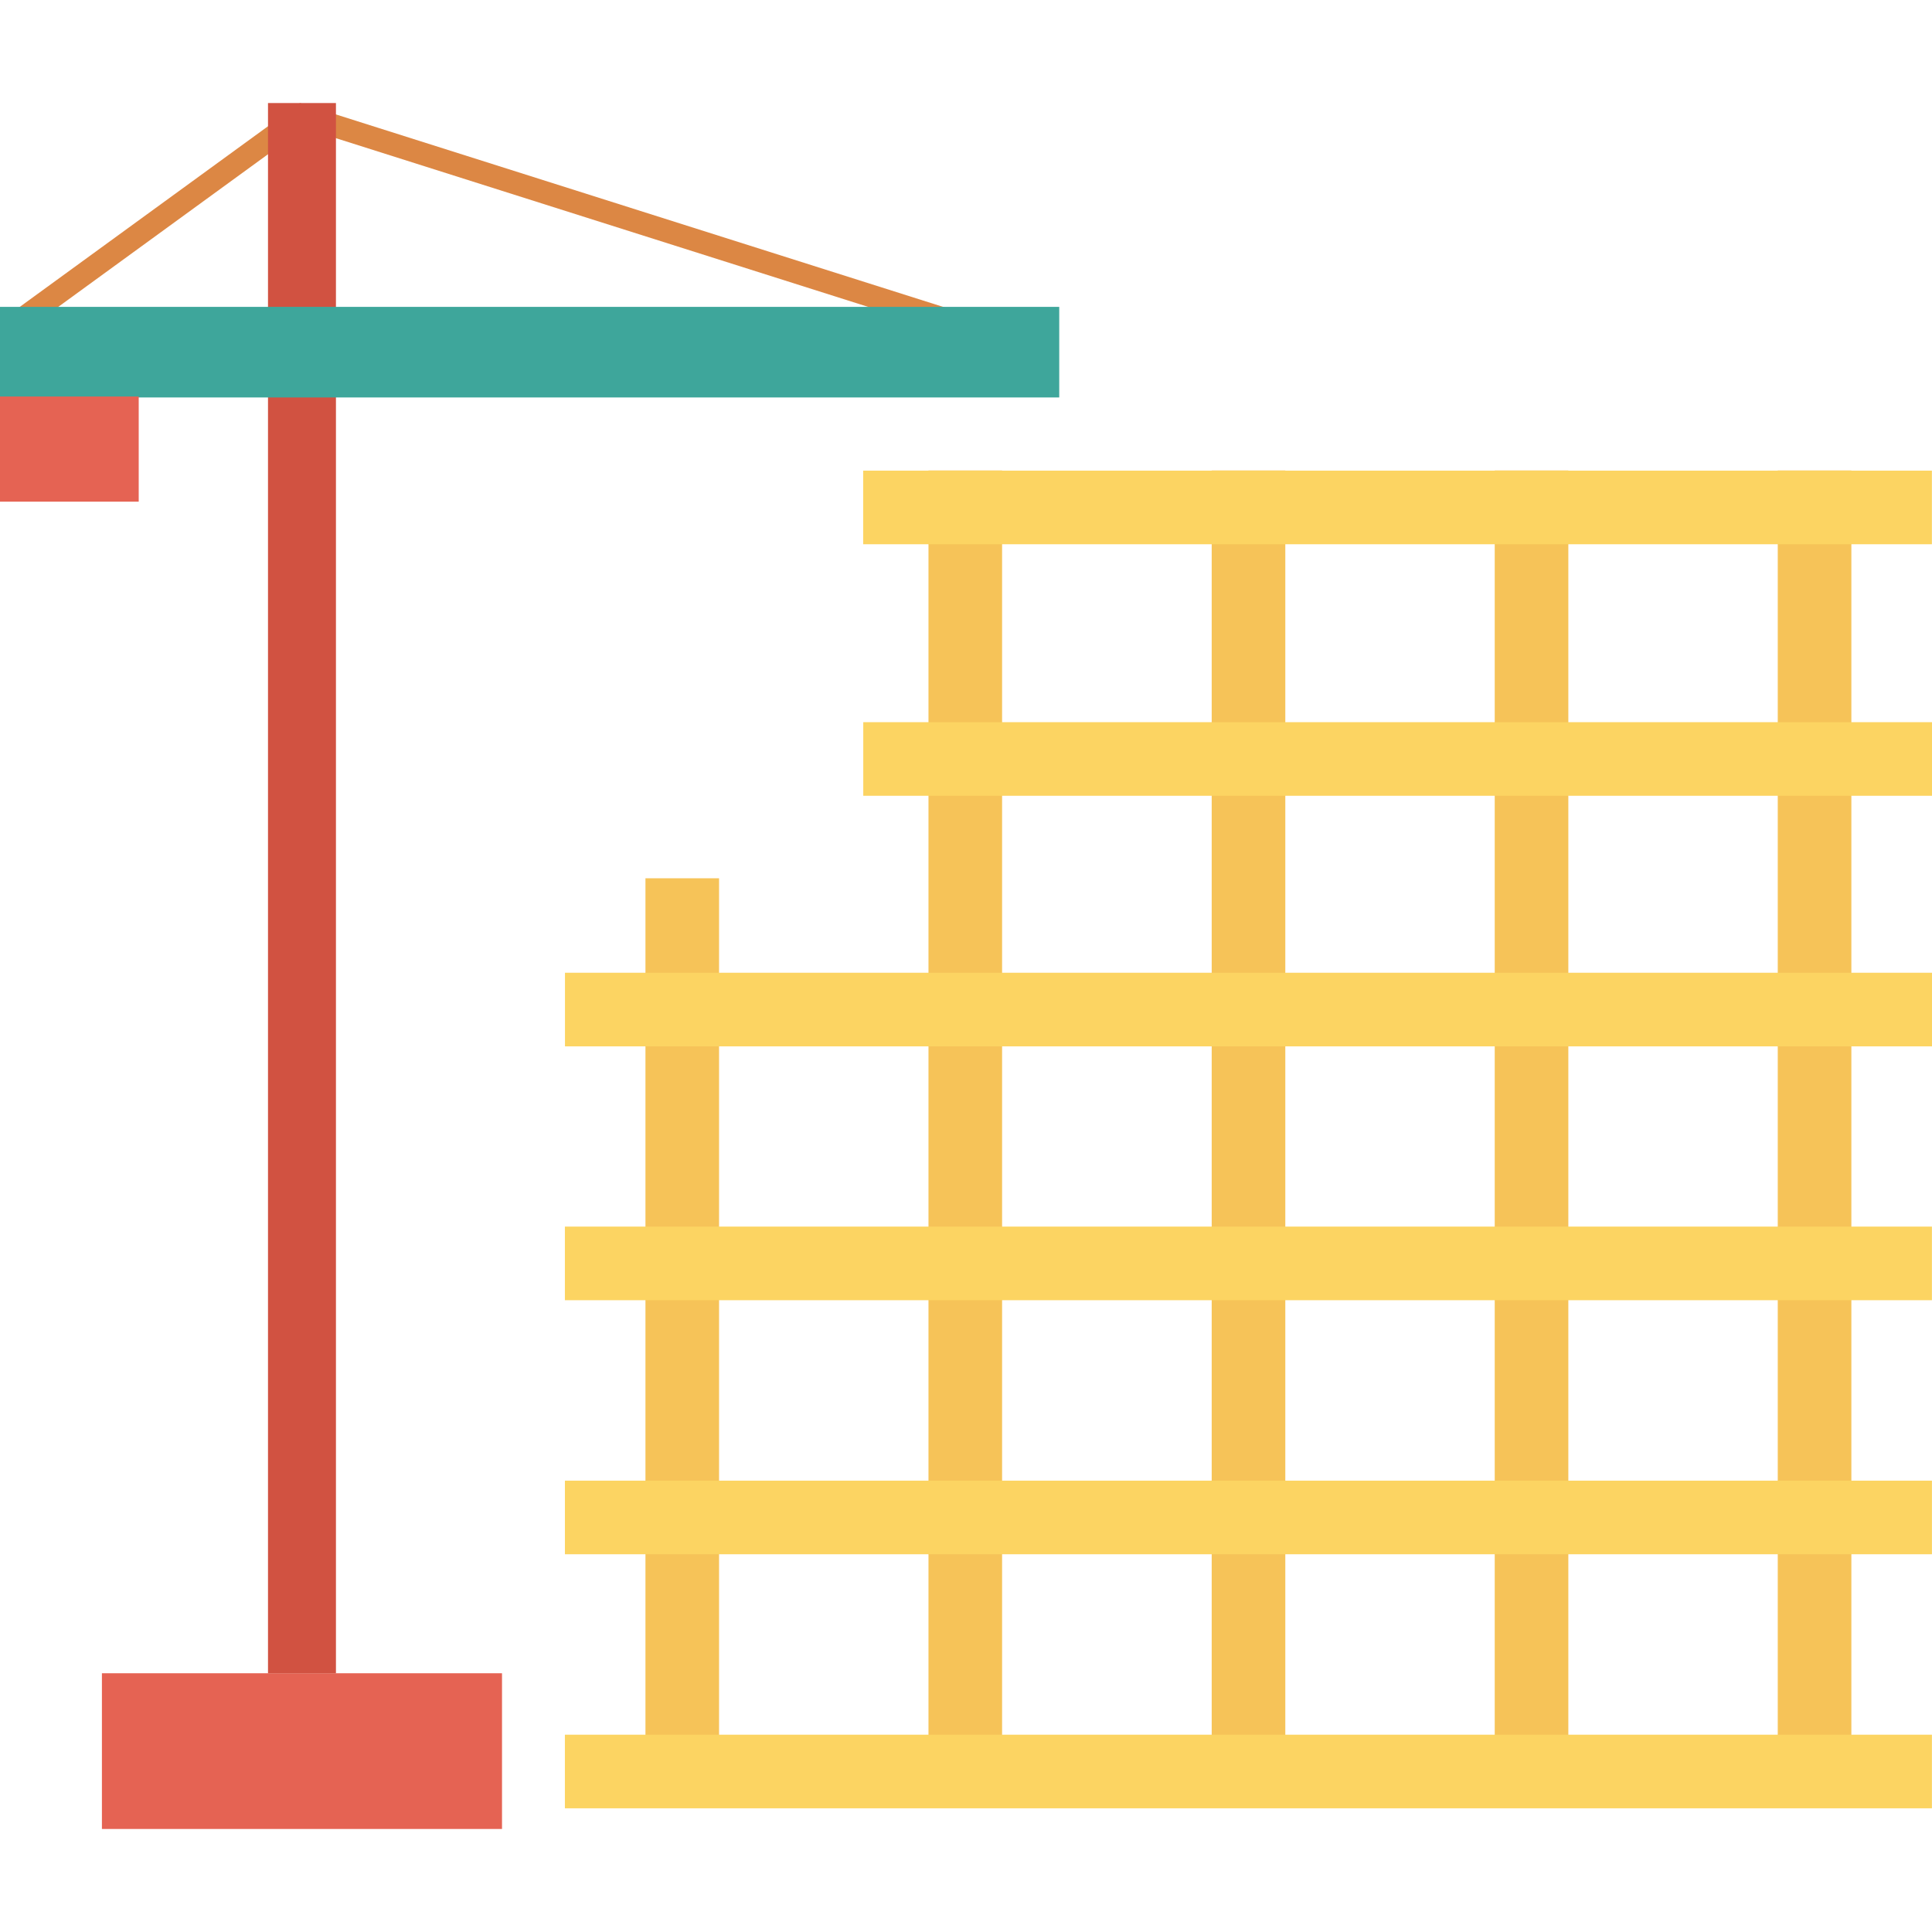 <?xml version="1.0" encoding="iso-8859-1"?>
<!-- Generator: Adobe Illustrator 19.0.0, SVG Export Plug-In . SVG Version: 6.00 Build 0)  -->
<svg xmlns="http://www.w3.org/2000/svg" xmlns:xlink="http://www.w3.org/1999/xlink" version="1.1" id="Capa_1" x="0px" y="0px" viewBox="0 0 426.684 426.684" style="enable-background:new 0 0 426.684 426.684;" xml:space="preserve">
<polygon style="fill:#DC8744;" points="230.809,80.161 67.138,28.282 5.222,73.337 2.281,69.293 66.239,22.753 232.323,75.393 "/>
<g>
	<rect x="392.619" y="103.899" style="fill:#F6C358;" width="16.256" height="294.387"/>
	<rect x="330.112" y="103.899" style="fill:#F6C358;" width="16.256" height="294.387"/>
	<rect x="267.605" y="103.899" style="fill:#F6C358;" width="16.256" height="294.387"/>
	<rect x="205.056" y="103.899" style="fill:#F6C358;" width="16.256" height="294.387"/>
	<rect x="142.549" y="193.968" style="fill:#F6C358;" width="16.256" height="204.356"/>
</g>
<g>
	<rect x="124.757" y="383.11" style="fill:#FCD462;" width="301.909" height="16.256"/>
	<rect x="124.762" y="327.003" style="fill:#FCD462;" width="301.909" height="16.256"/>
	<rect x="124.757" y="270.896" style="fill:#FCD462;" width="301.909" height="16.256"/>
	<rect x="124.774" y="214.832" style="fill:#FCD462;" width="301.909" height="16.256"/>
	<rect x="190.652" y="159.494" style="fill:#FCD462;" width="236.032" height="16.256"/>
	<rect x="190.63" y="103.942" style="fill:#FCD462;" width="236.032" height="16.256"/>
</g>
<rect x="22.507" y="369.542" style="fill:#E56353;" width="88.363" height="34.389"/>
<rect x="59.187" y="22.756" style="fill:#D15241;" width="15.006" height="346.795"/>
<rect y="67.773" style="fill:#3EA69B;" width="233.933" height="20.006"/>
<rect y="87.57" style="fill:#E56353;" width="30.635" height="23.223"/>
<g>
</g>
<g>
</g>
<g>
</g>
<g>
</g>
<g>
</g>
<g>
</g>
<g>
</g>
<g>
</g>
<g>
</g>
<g>
</g>
<g>
</g>
<g>
</g>
<g>
</g>
<g>
</g>
<g>
</g>
</svg>
